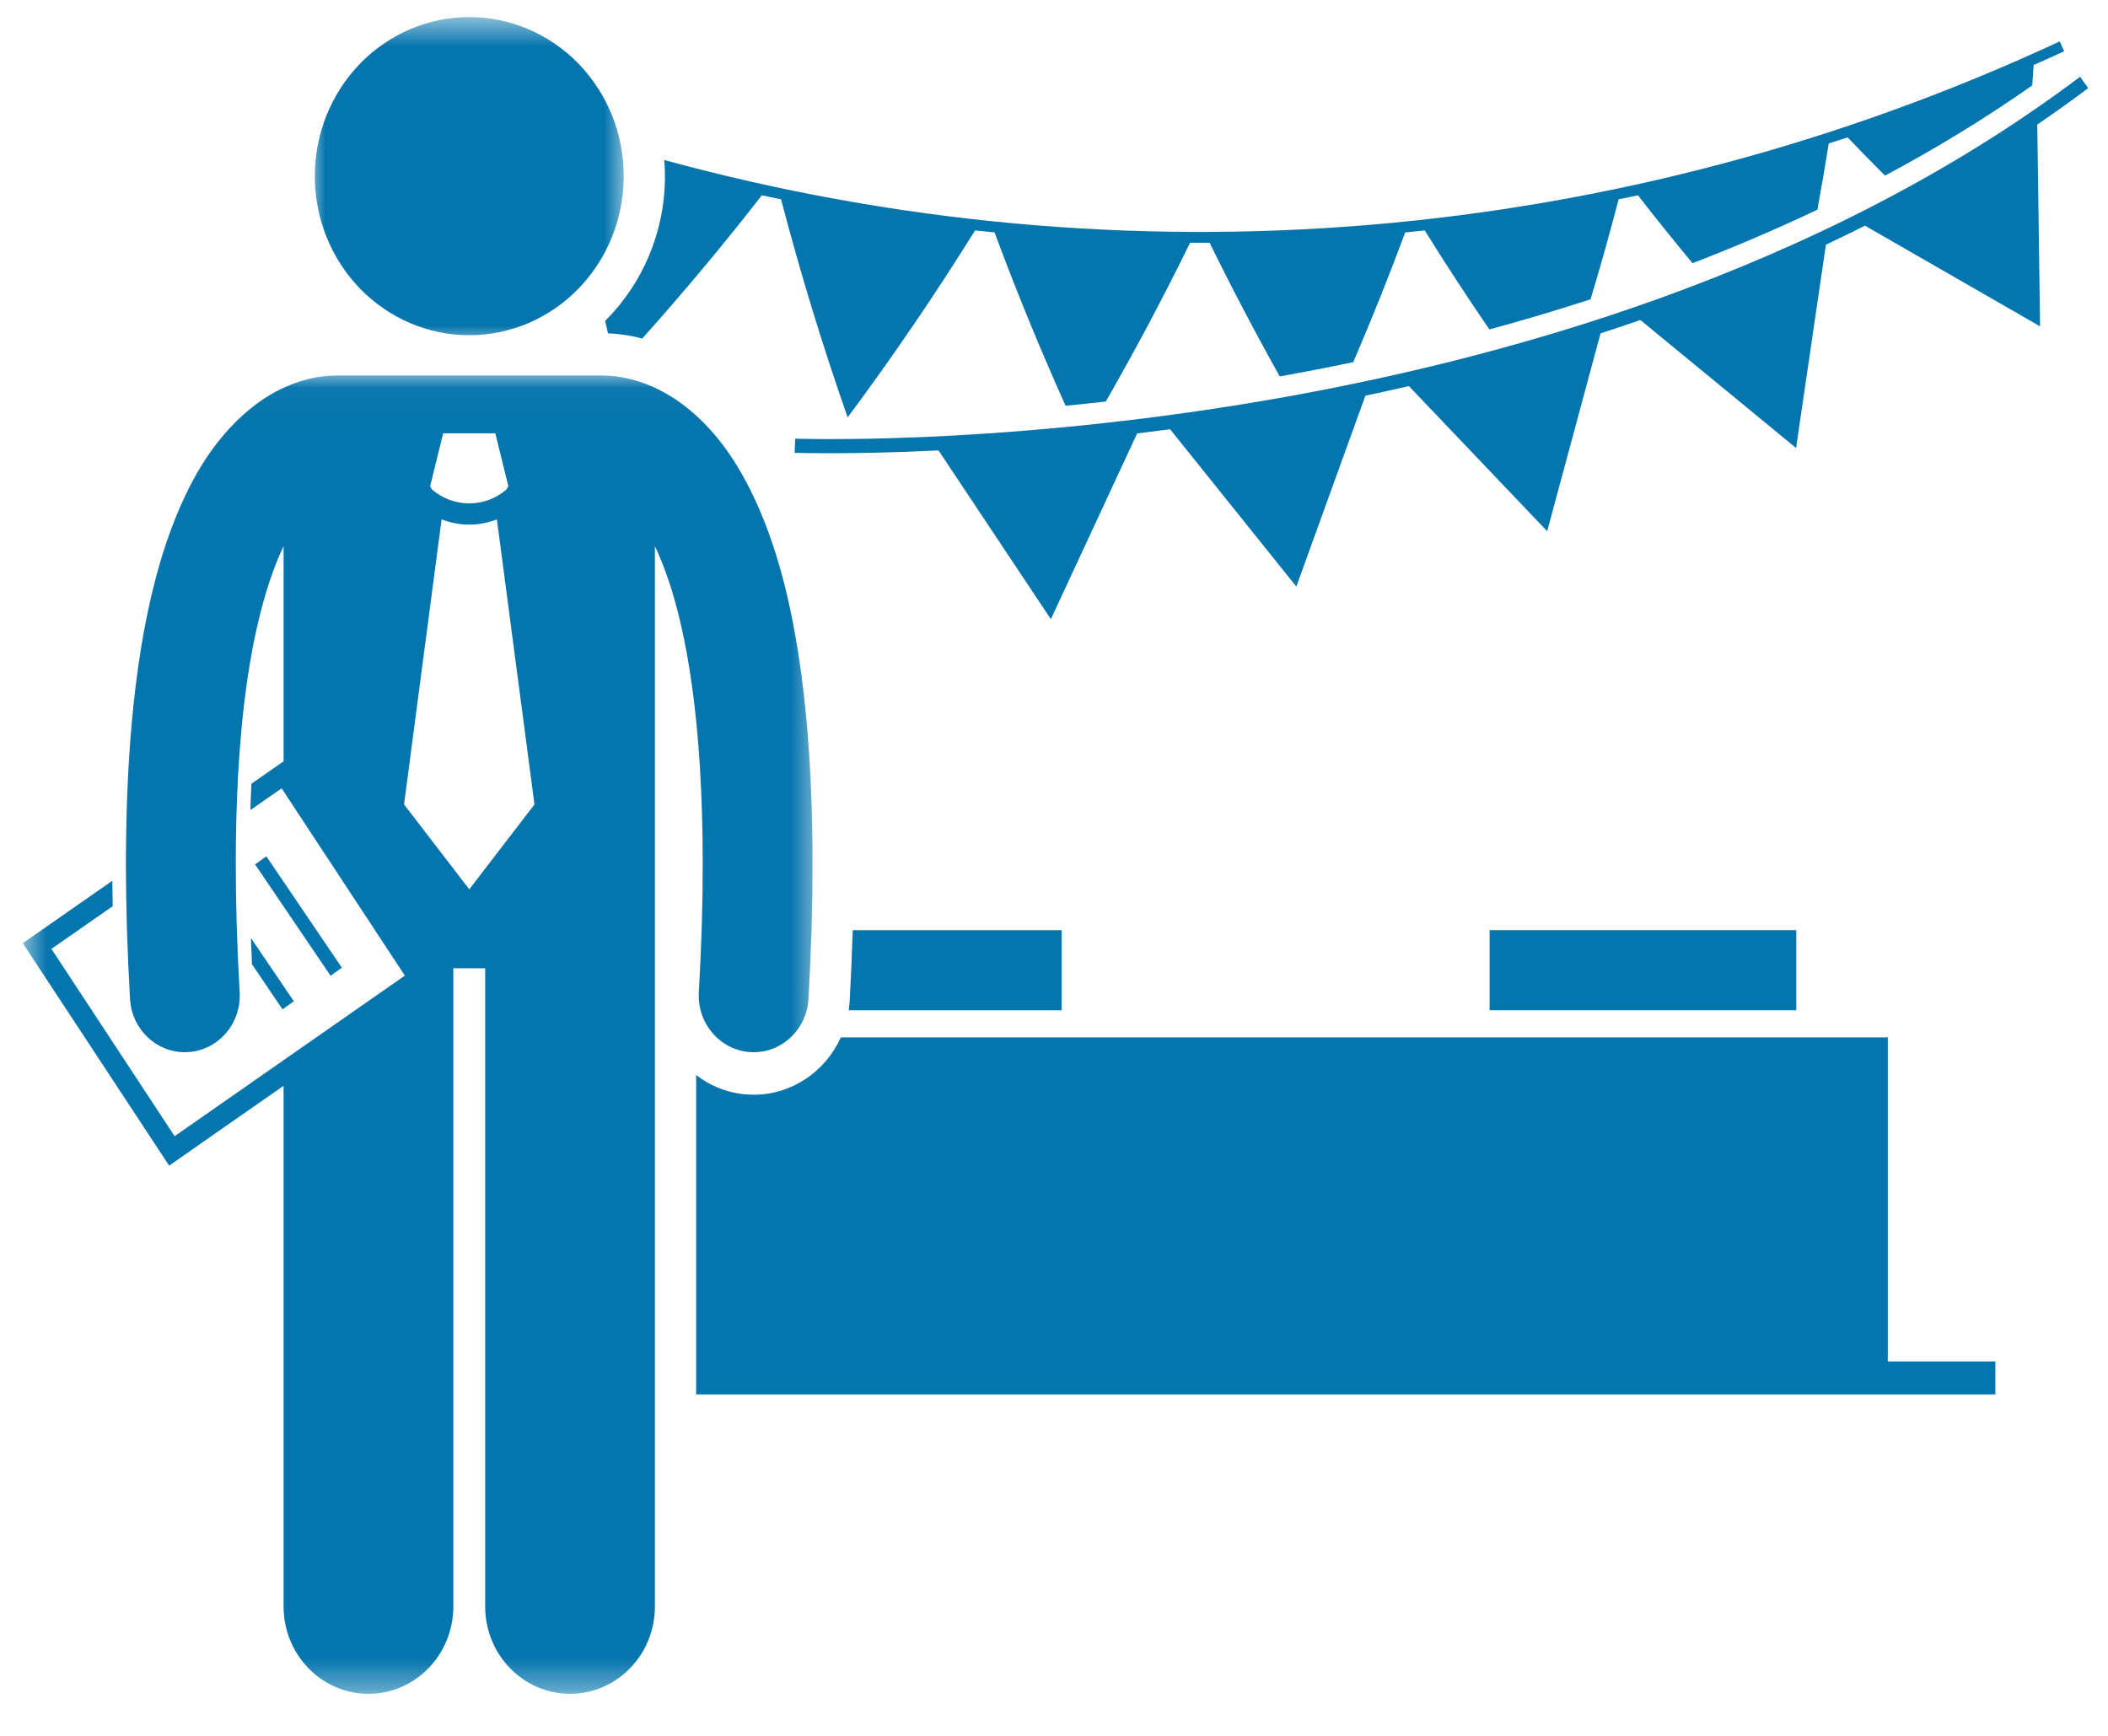 <svg width="68" height="56" viewBox="0 0 68 56" fill="none" xmlns="http://www.w3.org/2000/svg">
<g clip-path="url(#clip0_1_3079)">
<g clip-path="url(#clip1_1_3079)">
<g clip-path="url(#clip2_1_3079)">
<path d="M27.379 32.592H34.248V30.008H27.507C27.485 30.751 27.452 31.52 27.408 32.308C27.401 32.404 27.391 32.499 27.379 32.592Z" fill="#0575AD"/>
<path d="M24.314 35.316C24.251 35.316 24.187 35.314 24.122 35.31C23.498 35.273 22.925 35.043 22.456 34.681V44.985H64.367V43.92H60.898V33.466H27.124C26.63 34.561 25.553 35.316 24.314 35.316Z" fill="#0575AD"/>
<path d="M21.45 5.682C21.45 7.516 20.709 9.171 19.52 10.353C19.552 10.487 19.583 10.62 19.614 10.754C19.913 10.765 20.289 10.809 20.717 10.922C22.066 9.415 23.353 7.874 24.575 6.301C24.782 6.346 24.988 6.385 25.195 6.43C25.811 8.782 26.525 11.129 27.344 13.465C28.809 11.496 30.178 9.483 31.454 7.434C31.663 7.457 31.871 7.476 32.082 7.498C32.778 9.374 33.543 11.239 34.373 13.09C34.794 13.049 35.226 13.005 35.671 12.955C36.639 11.266 37.545 9.558 38.391 7.831C38.601 7.833 38.81 7.833 39.02 7.831C39.73 9.281 40.485 10.719 41.282 12.143C42.046 12.006 42.837 11.854 43.654 11.683C44.25 10.294 44.811 8.9 45.329 7.498C45.54 7.476 45.75 7.457 45.959 7.434C46.627 8.509 47.323 9.574 48.045 10.628C49.115 10.337 50.206 10.014 51.309 9.656C51.633 8.582 51.933 7.507 52.215 6.43C52.422 6.387 52.631 6.346 52.838 6.301C53.411 7.04 53.999 7.769 54.597 8.491C55.94 7.974 57.287 7.4 58.625 6.765C58.755 6.052 58.879 5.34 58.992 4.628C59.194 4.564 59.397 4.5 59.599 4.432C59.998 4.848 60.4 5.258 60.807 5.666C62.432 4.8 64.024 3.831 65.556 2.756C65.572 2.537 65.588 2.316 65.602 2.096C65.93 1.95 66.259 1.807 66.586 1.654C66.54 1.549 66.493 1.442 66.445 1.335C52.214 7.953 36.306 9.226 21.427 5.162C21.441 5.335 21.45 5.508 21.45 5.682Z" fill="#0575AD"/>
<path d="M40.099 13.038C35.96 13.711 32.347 13.989 29.768 14.1C27.19 14.208 25.655 14.149 25.652 14.151L25.634 14.608C25.64 14.606 27.392 14.672 30.274 14.531L33.899 19.976L36.682 13.983C37.032 13.941 37.385 13.896 37.745 13.848L41.817 18.923L44.045 12.765C44.508 12.668 44.976 12.564 45.448 12.455L49.909 17.137L51.631 10.754C52.059 10.615 52.487 10.472 52.915 10.324L57.938 14.453L58.9 7.895C59.321 7.696 59.74 7.49 60.16 7.28L65.809 10.529L65.719 4.018C66.274 3.64 66.822 3.25 67.361 2.843L67.1 2.476C58.74 8.767 48.374 11.694 40.099 13.038Z" fill="#0575AD"/>
<mask id="mask0_1_3079" style="mask-type:luminance" maskUnits="userSpaceOnUse" x="0" y="12" width="27" height="43">
<path d="M0.639 12.036H26.473V54.649H0.639V12.036Z" fill="white"/>
</mask>
<g mask="url(#mask0_1_3079)">
<path d="M9.148 51.825C9.148 53.382 10.374 54.644 11.886 54.644C13.398 54.644 14.624 53.382 14.624 51.825V31.236H15.651V51.825C15.651 53.382 16.878 54.644 18.388 54.644C19.901 54.644 21.126 53.382 21.126 51.825V17.622C21.259 17.901 21.391 18.218 21.521 18.589C22.146 20.371 22.67 23.294 22.668 27.857C22.67 29.116 22.63 30.496 22.543 32.014C22.487 33.02 23.232 33.883 24.209 33.942C24.244 33.943 24.279 33.945 24.314 33.945C25.245 33.945 26.026 33.196 26.081 32.226C26.17 30.646 26.212 29.193 26.212 27.857C26.203 20.975 25.135 17.164 23.679 14.873C22.951 13.737 22.101 13.007 21.314 12.602C20.557 12.21 19.893 12.121 19.493 12.116C19.466 12.116 19.44 12.112 19.414 12.112H10.86C10.833 12.112 10.809 12.114 10.783 12.116C10.433 12.121 9.878 12.187 9.233 12.472C8.793 12.661 8.325 12.954 7.864 13.366C7.26 13.902 6.666 14.643 6.158 15.623C5.254 17.359 4.553 19.827 4.236 23.472C4.236 23.477 4.236 23.483 4.236 23.486C4.187 24.046 4.149 24.636 4.121 25.255C4.083 26.07 4.062 26.935 4.062 27.859C4.062 29.193 4.104 30.646 4.194 32.226C4.248 33.196 5.029 33.945 5.96 33.945C5.995 33.945 6.03 33.943 6.066 33.942C7.042 33.883 7.789 33.018 7.731 32.014C7.644 30.496 7.606 29.116 7.606 27.859C7.606 26.831 7.632 25.892 7.679 25.025C7.703 24.599 7.731 24.189 7.766 23.798C7.766 23.796 7.766 23.794 7.766 23.794C7.782 23.6 7.801 23.413 7.818 23.227C8.098 20.479 8.629 18.714 9.148 17.617V24.561L8.111 25.284C8.097 25.564 8.084 25.847 8.076 26.134L9.085 25.432L13.059 31.474L5.633 36.654L1.659 30.612L3.636 29.234C3.629 28.957 3.625 28.684 3.623 28.415L0.735 30.428L5.456 37.605L7.818 35.955L9.148 35.029V51.825ZM14.296 13.979H15.978L16.399 15.689L16.335 15.793C15.989 16.091 15.564 16.24 15.138 16.24C14.71 16.24 14.285 16.091 13.939 15.795L13.875 15.689L14.296 13.979ZM14.245 16.756C14.532 16.866 14.835 16.925 15.136 16.925H15.138C15.441 16.925 15.742 16.866 16.029 16.756L17.241 25.952L15.138 28.69L13.034 25.952L14.245 16.756Z" fill="#0575AD"/>
</g>
<mask id="mask1_1_3079" style="mask-type:luminance" maskUnits="userSpaceOnUse" x="9" y="0" width="12" height="12">
<path d="M9.993 0.551H20.237V11.124H9.993V0.551Z" fill="white"/>
</mask>
<g mask="url(#mask1_1_3079)">
<path d="M20.121 5.683C20.121 6.02 20.088 6.354 20.025 6.684C19.961 7.014 19.867 7.335 19.742 7.647C19.616 7.957 19.463 8.253 19.28 8.533C19.1 8.813 18.892 9.073 18.661 9.311C18.43 9.55 18.177 9.762 17.906 9.949C17.635 10.136 17.346 10.295 17.045 10.424C16.742 10.552 16.431 10.65 16.109 10.716C15.789 10.782 15.465 10.814 15.138 10.814C14.811 10.814 14.486 10.782 14.165 10.716C13.844 10.65 13.532 10.552 13.231 10.424C12.928 10.295 12.641 10.136 12.37 9.949C12.097 9.762 11.844 9.55 11.613 9.311C11.383 9.073 11.176 8.813 10.994 8.533C10.813 8.253 10.66 7.957 10.534 7.647C10.409 7.335 10.313 7.014 10.251 6.684C10.186 6.354 10.155 6.02 10.155 5.683C10.155 5.346 10.186 5.013 10.251 4.681C10.313 4.351 10.409 4.03 10.534 3.718C10.66 3.408 10.813 3.112 10.994 2.832C11.176 2.552 11.383 2.292 11.613 2.054C11.844 1.815 12.097 1.603 12.37 1.416C12.641 1.229 12.928 1.07 13.231 0.942C13.532 0.813 13.844 0.715 14.165 0.649C14.486 0.583 14.811 0.551 15.138 0.551C15.465 0.551 15.789 0.583 16.109 0.649C16.431 0.715 16.742 0.813 17.045 0.942C17.346 1.07 17.635 1.229 17.906 1.416C18.177 1.603 18.43 1.815 18.661 2.054C18.892 2.292 19.1 2.552 19.28 2.832C19.463 3.112 19.616 3.408 19.742 3.718C19.867 4.03 19.961 4.351 20.025 4.681C20.088 5.013 20.121 5.346 20.121 5.683Z" fill="#0575AD"/>
</g>
<path d="M8.229 27.887L8.592 27.625L11.028 31.218L10.664 31.479L8.229 27.887Z" fill="#0575AD"/>
<path d="M8.095 30.261C8.105 30.541 8.115 30.823 8.128 31.108L9.114 32.563L9.478 32.301L8.095 30.261Z" fill="#0575AD"/>
<path d="M48.052 30.008H57.945V32.592H48.052V30.008Z" fill="#0575AD"/>
</g>
</g>
</g>
<defs>
<clipPath id="clip0_1_3079">
<rect width="66.72" height="55" fill="white" transform="translate(0.64 0.5)"/>
</clipPath>
<clipPath id="clip1_1_3079">
<rect width="66.72" height="55" fill="white" transform="translate(0.64 0.5)"/>
</clipPath>
<clipPath id="clip2_1_3079">
<rect width="66.721" height="55" fill="white" transform="translate(0.639 0.5)"/>
</clipPath>
</defs>
</svg>
